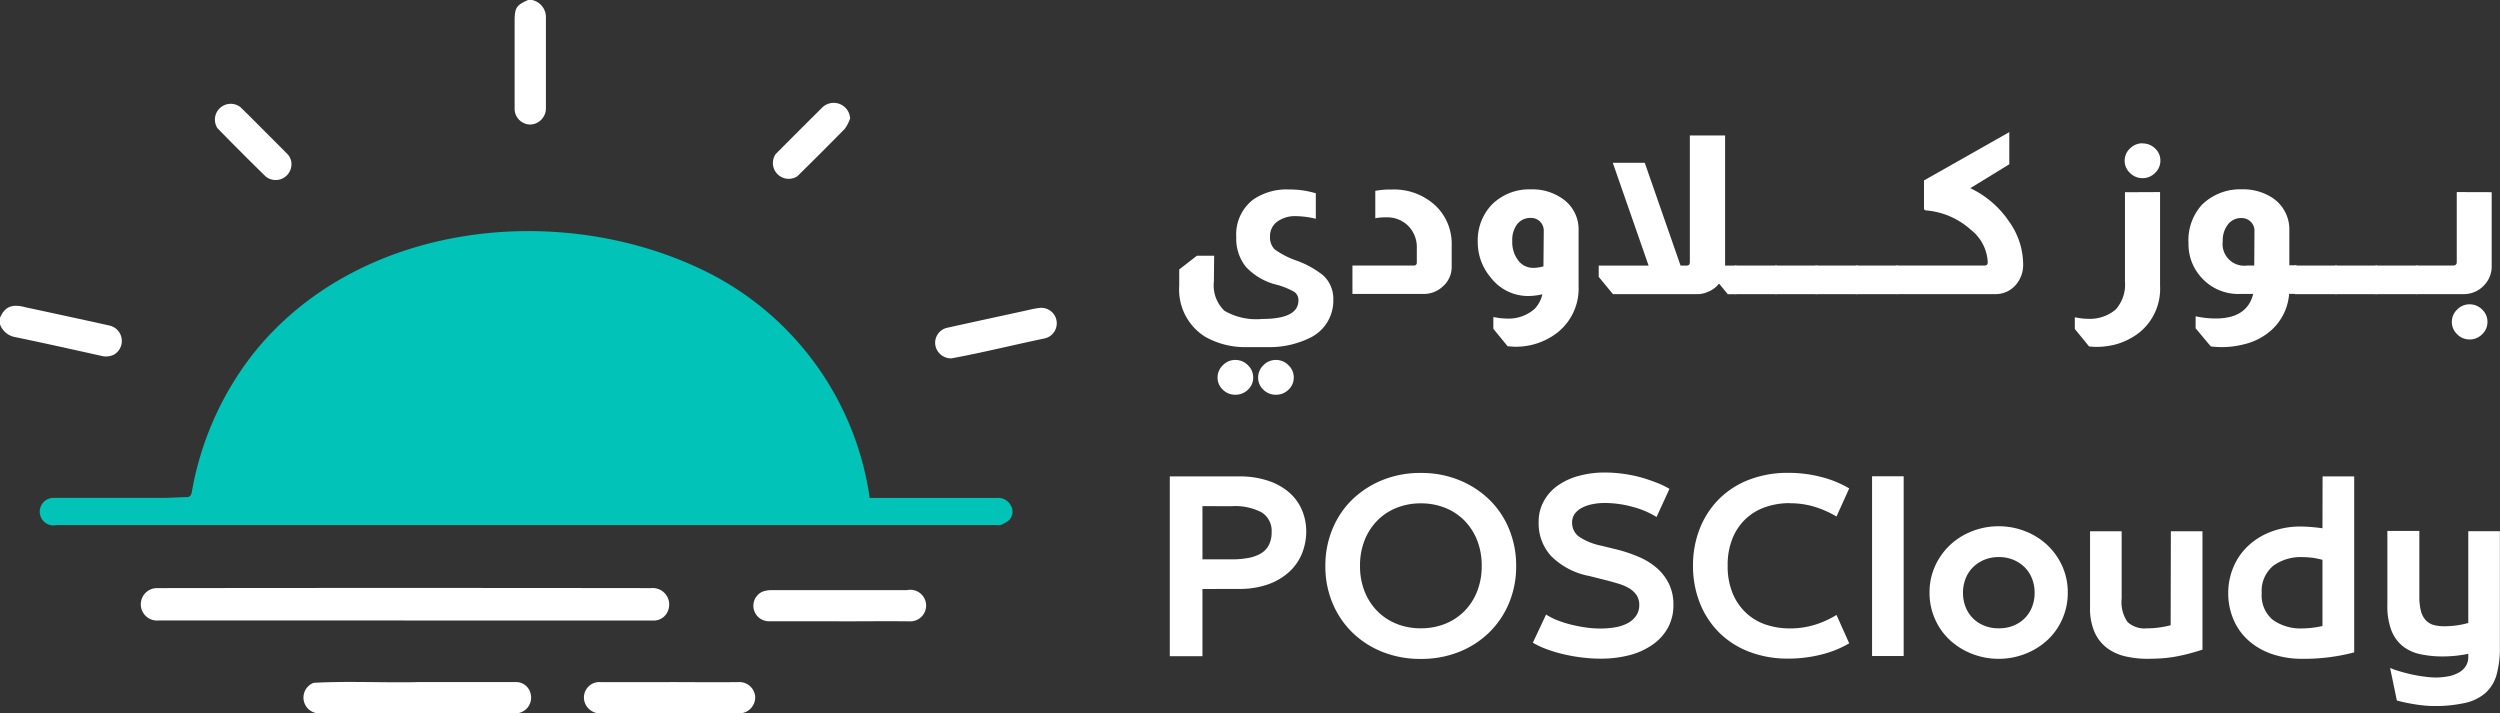 <svg xmlns="http://www.w3.org/2000/svg" width="47.457" height="13.543" viewBox="0 0 47.457 13.543">
  <rect x="0" y="0" width="47.457" height="13.543" fill="#333333" stroke="none"/>
  <g id="Group_2" data-name="Group 2" transform="translate(-146.663 -660)">
    <path id="Path_4" data-name="Path 4" d="M-19.349-17.6v1.01h.555a1.735,1.735,0,0,0,.308-.025.735.735,0,0,0,.241-.084.4.4,0,0,0,.155-.16.523.523,0,0,0,.054-.248.412.412,0,0,0-.185-.372,1.074,1.074,0,0,0-.572-.12Zm0,1.573v1.275h-.62v-3.412h1.308a1.679,1.679,0,0,1,.577.088,1.149,1.149,0,0,1,.4.233.926.926,0,0,1,.23.332,1.034,1.034,0,0,1,.075.389,1.12,1.12,0,0,1-.077.412.961.961,0,0,1-.237.349,1.167,1.167,0,0,1-.4.242,1.6,1.6,0,0,1-.564.09Z" transform="translate(188.838 687.208)" fill="#fff"/>
    <path id="Path_5" data-name="Path 5" d="M-89.96-70.278a1.294,1.294,0,0,0,.088-.488,1.3,1.3,0,0,0-.088-.488,1.116,1.116,0,0,0-.243-.374,1.07,1.07,0,0,0-.366-.24,1.232,1.232,0,0,0-.46-.084,1.22,1.22,0,0,0-.456.084,1.07,1.07,0,0,0-.366.24,1.114,1.114,0,0,0-.243.374,1.294,1.294,0,0,0-.088.488,1.293,1.293,0,0,0,.088.488,1.112,1.112,0,0,0,.243.374,1.067,1.067,0,0,0,.366.24,1.218,1.218,0,0,0,.456.084,1.23,1.23,0,0,0,.46-.084,1.068,1.068,0,0,0,.366-.24,1.114,1.114,0,0,0,.243-.374m.742-.488a1.8,1.8,0,0,1-.133.7,1.681,1.681,0,0,1-.374.56,1.734,1.734,0,0,1-.572.372,1.927,1.927,0,0,1-.732.135,1.926,1.926,0,0,1-.732-.135,1.733,1.733,0,0,1-.572-.372,1.679,1.679,0,0,1-.374-.56,1.8,1.8,0,0,1-.133-.7,1.805,1.805,0,0,1,.133-.694,1.652,1.652,0,0,1,.374-.56,1.78,1.78,0,0,1,.572-.372,1.9,1.9,0,0,1,.732-.137,1.9,1.9,0,0,1,.732.137,1.781,1.781,0,0,1,.572.372,1.654,1.654,0,0,1,.374.56,1.806,1.806,0,0,1,.133.694" transform="translate(264.662 741.507)" fill="#fff"/>
    <path id="Path_6" data-name="Path 6" d="M-7.659-83.941a1.207,1.207,0,0,0,.211.107,1.938,1.938,0,0,0,.256.082q.136.034.278.055a1.9,1.9,0,0,0,.28.021A1.613,1.613,0,0,0-6.34-83.7a.777.777,0,0,0,.235-.08.444.444,0,0,0,.157-.141.356.356,0,0,0,.058-.2.335.335,0,0,0-.047-.181.419.419,0,0,0-.133-.13.865.865,0,0,0-.209-.093q-.123-.038-.273-.076l-.288-.072a1.388,1.388,0,0,1-.719-.374A.913.913,0,0,1-7.8-85.7a.8.8,0,0,1,.09-.379.868.868,0,0,1,.258-.3,1.254,1.254,0,0,1,.4-.191,1.854,1.854,0,0,1,.516-.067,2.476,2.476,0,0,1,.334.023,2.733,2.733,0,0,1,.329.065,3.086,3.086,0,0,1,.3.1,1.6,1.6,0,0,1,.256.122l-.245.534a1.673,1.673,0,0,0-.46-.194,2.007,2.007,0,0,0-.521-.072,1.171,1.171,0,0,0-.237.023.728.728,0,0,0-.2.069.388.388,0,0,0-.136.116.272.272,0,0,0-.049.162.323.323,0,0,0,.131.269,1.173,1.173,0,0,0,.424.172l.293.072a2.713,2.713,0,0,1,.415.139,1.313,1.313,0,0,1,.342.21.954.954,0,0,1,.232.3.885.885,0,0,1,.086.4.885.885,0,0,1-.105.438.948.948,0,0,1-.288.318,1.359,1.359,0,0,1-.437.2,2.146,2.146,0,0,1-.551.067,2.893,2.893,0,0,1-.364-.023,3.3,3.3,0,0,1-.351-.063,2.641,2.641,0,0,1-.314-.095,1.55,1.55,0,0,1-.258-.122Z" transform="translate(183.671 755.607)" fill="#fff"/>
    <path id="Path_7" data-name="Path 7" d="M-57.241-18a1.4,1.4,0,0,0-.45.072,1.041,1.041,0,0,0-.374.219,1.047,1.047,0,0,0-.256.37,1.339,1.339,0,0,0-.095.526,1.339,1.339,0,0,0,.095.526,1.067,1.067,0,0,0,.256.372,1.024,1.024,0,0,0,.374.221,1.4,1.4,0,0,0,.45.072,1.6,1.6,0,0,0,.48-.069,1.782,1.782,0,0,0,.411-.187l.241.539a1.968,1.968,0,0,1-.525.212,2.52,2.52,0,0,1-.633.078,2.024,2.024,0,0,1-.749-.133,1.63,1.63,0,0,1-.57-.37,1.645,1.645,0,0,1-.361-.56,1.892,1.892,0,0,1-.127-.7,1.892,1.892,0,0,1,.127-.7,1.646,1.646,0,0,1,.361-.56,1.631,1.631,0,0,1,.57-.37,2.023,2.023,0,0,1,.749-.133,2.46,2.46,0,0,1,.633.08,2.02,2.02,0,0,1,.525.215l-.241.534a1.9,1.9,0,0,0-.411-.183,1.6,1.6,0,0,0-.48-.069" transform="translate(237.875 687.551)" fill="#fff"/>
    <path id="Path_8" data-name="Path 8" d="M1225.3-580.684h.6v3.412h-.6Z" transform="translate(-1043.1 1249.725)" fill="#fff"/>
    <path id="Path_9" data-name="Path 9" d="M-32.114-58.522a.725.725,0,0,0,.284.053.725.725,0,0,0,.284-.053.642.642,0,0,0,.213-.143.621.621,0,0,0,.136-.215.731.731,0,0,0,.047-.263.732.732,0,0,0-.047-.263.622.622,0,0,0-.136-.215.67.67,0,0,0-.213-.145.7.7,0,0,0-.284-.055.7.7,0,0,0-.284.055.668.668,0,0,0-.213.145.62.62,0,0,0-.136.215.73.73,0,0,0-.047.263.73.73,0,0,0,.047.263.618.618,0,0,0,.136.215.64.64,0,0,0,.213.143m.8.532a1.368,1.368,0,0,1-.519.1,1.368,1.368,0,0,1-.519-.1,1.323,1.323,0,0,1-.415-.263,1.2,1.2,0,0,1-.278-.4,1.211,1.211,0,0,1-.1-.494,1.2,1.2,0,0,1,.1-.492,1.257,1.257,0,0,1,.278-.4,1.287,1.287,0,0,1,.415-.267,1.368,1.368,0,0,1,.519-.1,1.368,1.368,0,0,1,.519.1,1.287,1.287,0,0,1,.415.267,1.258,1.258,0,0,1,.278.4,1.2,1.2,0,0,1,.1.492,1.212,1.212,0,0,1-.1.494,1.2,1.2,0,0,1-.278.4,1.323,1.323,0,0,1-.415.263" transform="translate(216.436 730.396)" fill="#fff"/>
    <path id="Path_10" data-name="Path 10" d="M-47.835,0h.6V2.247q-.129.042-.25.074t-.243.055a2.417,2.417,0,0,1-.256.034q-.133.01-.288.011a1.839,1.839,0,0,1-.432-.048.923.923,0,0,1-.349-.162.766.766,0,0,1-.232-.3,1.121,1.121,0,0,1-.084-.463V0h.6V1.279a.659.659,0,0,0,.112.444.481.481,0,0,0,.366.12,1.831,1.831,0,0,0,.209-.013,1.872,1.872,0,0,0,.243-.046Z" transform="translate(235.707 670.085)" fill="#fff"/>
    <path id="Path_11" data-name="Path 11" d="M-26.337-53.2a.617.617,0,0,0-.211.513.6.6,0,0,0,.211.507.909.909,0,0,0,.568.162,1.768,1.768,0,0,0,.374-.046V-53.32a1.482,1.482,0,0,0-.2-.04,1.5,1.5,0,0,0-.172-.011.885.885,0,0,0-.568.168m.942-1.7h.6v3.34a3.721,3.721,0,0,1-.973.122,1.757,1.757,0,0,1-.6-.095,1.3,1.3,0,0,1-.445-.263,1.113,1.113,0,0,1-.278-.4,1.266,1.266,0,0,1-.095-.492,1.258,1.258,0,0,1,.1-.494,1.169,1.169,0,0,1,.278-.4,1.305,1.305,0,0,1,.432-.267,1.555,1.555,0,0,1,.562-.1q.082,0,.187.008t.23.025Z" transform="translate(216.145 723.947)" fill="#fff"/>
    <path id="Path_12" data-name="Path 12" d="M-1.612-81.181a1.819,1.819,0,0,0,.2.069q.11.032.226.057t.226.038A1.757,1.757,0,0,0-.76-81a1.3,1.3,0,0,0,.254-.023.656.656,0,0,0,.2-.072.376.376,0,0,0,.131-.122A.324.324,0,0,0-.128-81.4v-.05a2.388,2.388,0,0,1-.482.05,2.008,2.008,0,0,1-.426-.042.812.812,0,0,1-.334-.151.711.711,0,0,1-.217-.3,1.277,1.277,0,0,1-.077-.48v-1.409h.607v1.241a1.1,1.1,0,0,0,.028.271.41.41,0,0,0,.086.173A.317.317,0,0,0-.795-82a.746.746,0,0,0,.215.027,1.832,1.832,0,0,0,.209-.013,1.549,1.549,0,0,0,.243-.05v-1.742h.6v2.192a1.927,1.927,0,0,1-.062.53.732.732,0,0,1-.209.347.875.875,0,0,1-.387.191,2.591,2.591,0,0,1-.6.059q-.073,0-.164-.008t-.185-.023q-.095-.015-.185-.034t-.164-.04Z" transform="translate(193.646 753.861)" fill="#fff"/>
    <path id="Path_13" data-name="Path 13" d="M-491.668-158.137h1.129l1.294,0a.267.267,0,0,1,.259.144.229.229,0,0,1-.026.271.54.54,0,0,1-.169.1.2.2,0,0,1-.078,0h-17.836a.262.262,0,1,1-.049-.516c.261,0,.523,0,.784,0,.424,0,.847,0,1.271,0,.151,0,.3-.012.454-.014.061,0,.085-.026.1-.085a5.9,5.9,0,0,1,1.094-2.542c1.991-2.62,5.972-3.056,8.789-1.594a5.692,5.692,0,0,1,2.987,4.236" transform="translate(654.837 827.589)" fill="#01c3b7"/>
    <path id="Path_14" data-name="Path 14" d="M-50.717-18.471c-.444,0-.889,0-1.333,0a.294.294,0,0,1-.125-.558A.451.451,0,0,1-52-19.061q1.286,0,2.572,0a.3.3,0,1,1,.053.592c-.447-.006-.894,0-1.341,0" transform="translate(213.304 690.264)" fill="#fff"/>
    <path id="Path_15" data-name="Path 15" d="M-8.351,0h.066a.333.333,0,0,1,.262.314q0,.87,0,1.739a.307.307,0,0,1-.305.311.3.3,0,0,1-.289-.316q0-.827,0-1.653c0-.251.036-.3.267-.4" transform="translate(165.049 660)" fill="#fff"/>
    <path id="Path_16" data-name="Path 16" d="M0-10.97v-.123c.1-.235.255-.261.484-.2q.8.171,1.591.346a.3.3,0,0,1,.088.553.351.351,0,0,1-.257.019c-.541-.12-1.081-.241-1.624-.353A.373.373,0,0,1,0-10.97" transform="translate(146.663 677.126)" fill="#fff"/>
    <path id="Path_17" data-name="Path 17" d="M-156.223-19.274h-4.667a.308.308,0,1,1-.044-.614q4.694-.006,9.389,0a.313.313,0,0,1,.323.425.288.288,0,0,1-.271.191q-2.365,0-4.73,0" transform="translate(310.567 691.052)" fill="#fff"/>
    <path id="Path_18" data-name="Path 18" d="M-67.52-.116h1.873a.279.279,0,0,1,.278.2.3.3,0,0,1-.3.394q-1.854.006-3.708,0a.3.3,0,0,1-.106-.58c.649-.036,1.306,0,1.957-.013" transform="translate(222.099 673.064)" fill="#fff"/>
    <path id="Path_19" data-name="Path 19" d="M-50.815-.084c.437,0,.873.006,1.31,0A.3.3,0,0,1-49.187.2.305.305,0,0,1-49.5.51h-2.619a.307.307,0,0,1-.316-.257.293.293,0,0,1,.322-.336h1.3" transform="translate(210.186 673.032)" fill="#fff"/>
    <path id="Path_20" data-name="Path 20" d="M-9.747-29.942a.3.3,0,0,1-.309-.247.291.291,0,0,1,.22-.332c.477-.106.955-.209,1.432-.313.109-.024.217-.052.327-.065a.294.294,0,0,1,.092.58c-.587.122-1.174.269-1.762.377" transform="translate(174.475 696.744)" fill="#fff"/>
    <path id="Path_21" data-name="Path 21" d="M-46.271-37.257a.3.3,0,0,1-.49.212q-.462-.452-.914-.915a.3.3,0,0,1,.436-.4c.2.193.393.391.589.586.1.1.192.192.288.289a.284.284,0,0,1,.092.225" transform="translate(198.466 700.394)" fill="#fff"/>
    <path id="Path_22" data-name="Path 22" d="M-46.85-9.588a.806.806,0,0,1-.1.193c-.295.3-.595.6-.9.9a.3.3,0,0,1-.412-.421q.444-.447.892-.891a.312.312,0,0,1,.521.221" transform="translate(209.65 671.84)" fill="#fff"/>
    <path id="Path_23" data-name="Path 23" d="M-57.51-101.018a.327.327,0,0,1,.237.1.317.317,0,0,1,.1.236.306.306,0,0,1-.1.229.33.33,0,0,1-.237.095.328.328,0,0,1-.239-.095.309.309,0,0,1-.1-.229.321.321,0,0,1,.1-.236.324.324,0,0,1,.239-.1m-.77,0a.327.327,0,0,1,.237.1.317.317,0,0,1,.1.236.306.306,0,0,1-.1.229.33.33,0,0,1-.237.095.328.328,0,0,1-.239-.095.309.309,0,0,1-.1-.229.321.321,0,0,1,.1-.236.325.325,0,0,1,.239-.1m-.409-1.489a.666.666,0,0,0,.2.555,1.2,1.2,0,0,0,.712.156q.693,0,.693-.353a.187.187,0,0,0-.08-.162,1.389,1.389,0,0,0-.342-.137,1.184,1.184,0,0,1-.577-.339.854.854,0,0,1-.181-.566.829.829,0,0,1,.318-.707,1.113,1.113,0,0,1,.684-.194,1.72,1.72,0,0,1,.508.072v.484a1.672,1.672,0,0,0-.374-.05.57.57,0,0,0-.359.105.334.334,0,0,0-.136.278.319.319,0,0,0,.088.248,1.618,1.618,0,0,0,.407.21,1.767,1.767,0,0,1,.512.282.6.6,0,0,1,.194.459.782.782,0,0,1-.46.736,1.735,1.735,0,0,1-.8.168h-.379a1.532,1.532,0,0,1-.8-.2,1.057,1.057,0,0,1-.486-.963v-.311l.336-.261h.327Z" transform="translate(228.395 767.851)" fill="#fff"/>
    <path id="Path_24" data-name="Path 24" d="M-13.571-.788a1.48,1.48,0,0,1,.31-.025,1.15,1.15,0,0,1,.852.324,1,1,0,0,1,.288.736v.4a.488.488,0,0,1-.172.383.525.525,0,0,1-.361.139h-1.351V.63h1.162a.053.053,0,0,0,.06-.059V.3a.575.575,0,0,0-.161-.421.563.563,0,0,0-.42-.164.977.977,0,0,0-.207.017Z" transform="translate(186.341 664.411)" fill="#fff"/>
    <path id="Path_25" data-name="Path 25" d="M-39.1-24.7a.243.243,0,0,0-.073-.181.237.237,0,0,0-.172-.067.316.316,0,0,0-.258.116.5.5,0,0,0-.095.322.574.574,0,0,0,.112.368A.356.356,0,0,0-39.3-24a.708.708,0,0,0,.194-.029Zm-.022,1.2a1.162,1.162,0,0,1-.267.034.892.892,0,0,1-.723-.358,1.027,1.027,0,0,1-.241-.669.978.978,0,0,1,.267-.707,1,1,0,0,1,.744-.29.985.985,0,0,1,.585.168.707.707,0,0,1,.318.618v1.048a1.066,1.066,0,0,1-.4.883,1.281,1.281,0,0,1-.835.269l-.112-.008-.271-.332v-.223a.3.3,0,0,0,.047.008,1.088,1.088,0,0,0,.2.021.748.748,0,0,0,.538-.185.591.591,0,0,0,.146-.278" transform="translate(215.068 689.085)" fill="#fff"/>
    <path id="Path_26" data-name="Path 26" d="M-74.709,0V2.352q0,.038,0,.118h.215v.543h-.164l-.159-.194h-.013a.487.487,0,0,1-.2.147.5.5,0,0,1-.207.046h-1.6l-.271-.328V2.47h.947l-.68-1.952h.607l.68,1.952h.116a.065.065,0,0,0,.047-.017.1.1,0,0,0,.013-.042V0Z" transform="translate(254.119 662.572)" fill="#fff"/>
    <path id="Path_27" data-name="Path 27" d="M1142.256-709.046h-.8v-.543h.8Z" transform="translate(-961.862 1374.63)" fill="#fff"/>
    <path id="Path_28" data-name="Path 28" d="M1166.946-709.046h-.8v-.543h.8Z" transform="translate(-985.785 1374.63)" fill="#fff"/>
    <path id="Path_29" data-name="Path 29" d="M1191.626-709.046h-.8v-.543h.8Z" transform="translate(-1009.7 1374.63)" fill="#fff"/>
    <path id="Path_30" data-name="Path 30" d="M1216.306-709.046h-.8v-.543h.8Z" transform="translate(-1033.614 1374.63)" fill="#fff"/>
    <path id="Path_31" data-name="Path 31" d="M-66.916,0V.61l-.74.454a1.837,1.837,0,0,1,.74.639,1.407,1.407,0,0,1,.263.8.579.579,0,0,1-.151.41.505.505,0,0,1-.387.162h-1.868V2.533h1.674q.06,0,.06-.063a.834.834,0,0,0-.323-.618,1.448,1.448,0,0,0-.848-.366.038.038,0,0,1-.039-.042V.917Z" transform="translate(251.721 662.508)" fill="#fff"/>
    <path id="Path_32" data-name="Path 32" d="M-40.176,0a.331.331,0,0,1,.237.095.31.31,0,0,1,.1.233.312.312,0,0,1-.1.231.327.327,0,0,1-.237.1.332.332,0,0,1-.241-.1.312.312,0,0,1-.1-.231.312.312,0,0,1,.1-.231.332.332,0,0,1,.241-.1m.331.926V2.7a1.069,1.069,0,0,1-.366.867,1.272,1.272,0,0,1-.512.257,1.512,1.512,0,0,1-.357.038l-.112-.008-.271-.332V3.3a.3.3,0,0,0,.047.008,1.089,1.089,0,0,0,.2.021.759.759,0,0,0,.529-.177.706.706,0,0,0,.176-.526V.926Z" transform="translate(227.512 662.723)" fill="#fff"/>
    <path id="Path_33" data-name="Path 33" d="M-39.1-24.7a.235.235,0,0,0-.1-.2.245.245,0,0,0-.146-.046.313.313,0,0,0-.256.12.49.49,0,0,0-.1.318.412.412,0,0,0,.469.463h.129Zm-.275,1.195a.936.936,0,0,1-.736-.316.932.932,0,0,1-.241-.644,1,1,0,0,1,.254-.732,1.031,1.031,0,0,1,.757-.294,1.01,1.01,0,0,1,.559.147.717.717,0,0,1,.344.639v.656h.138v.543h-.142a1.03,1.03,0,0,1-.379.724,1.2,1.2,0,0,1-.491.236,1.683,1.683,0,0,1-.417.05,1.635,1.635,0,0,1-.2-.013l-.288-.345v-.227a1.825,1.825,0,0,0,.379.042q.6,0,.714-.467Z" transform="translate(228.559 689.085)" fill="#fff"/>
    <path id="Path_34" data-name="Path 34" d="M1484.776-709.046h-.8v-.543h.8Z" transform="translate(-1293.752 1374.63)" fill="#fff"/>
    <path id="Path_35" data-name="Path 35" d="M1509.456-709.046h-.8v-.543h.8Z" transform="translate(-1317.667 1374.63)" fill="#fff"/>
    <path id="Path_36" data-name="Path 36" d="M1534.136-709.046h-.8v-.543h.8Z" transform="translate(-1341.581 1374.63)" fill="#fff"/>
    <path id="Path_37" data-name="Path 37" d="M-31.845-66.469a.327.327,0,0,1,.237.1.317.317,0,0,1,.1.236.312.312,0,0,1-.1.231.327.327,0,0,1-.237.1.325.325,0,0,1-.239-.1.316.316,0,0,1-.1-.231.321.321,0,0,1,.1-.236.324.324,0,0,1,.239-.1m.417-2.129v1.414a.5.5,0,0,1-.125.332.523.523,0,0,1-.413.189h-.9v-.543h.71a.071.071,0,0,0,.043-.013.056.056,0,0,0,.022-.046V-68.6Z" transform="translate(225.39 732.246)" fill="#fff"/>
  </g>
</svg>
